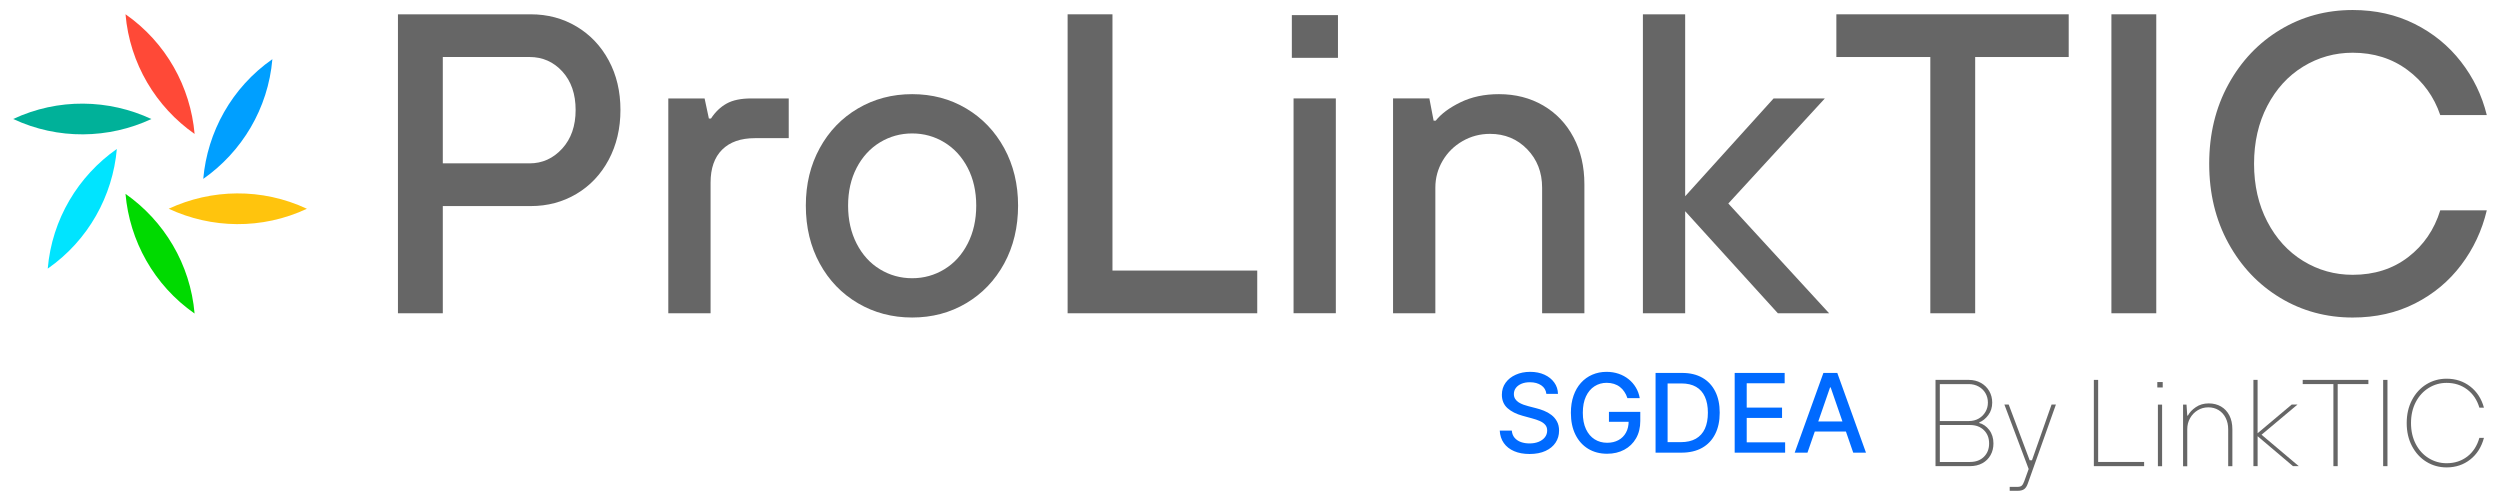 <svg width="156" height="31" viewBox="0 0 156 31" fill="none" xmlns="http://www.w3.org/2000/svg">
<path d="M120.776 29.088V23.705H122.852C123.134 23.705 123.386 23.768 123.61 23.893C123.833 24.018 124.005 24.189 124.129 24.404C124.253 24.62 124.314 24.858 124.314 25.12C124.314 25.423 124.233 25.682 124.071 25.9C123.909 26.117 123.721 26.27 123.506 26.358V26.396C123.747 26.458 123.955 26.603 124.129 26.831C124.303 27.058 124.391 27.34 124.391 27.672C124.391 27.944 124.331 28.187 124.21 28.402C124.089 28.617 123.918 28.786 123.699 28.906C123.478 29.026 123.221 29.087 122.93 29.087H120.777L120.776 29.088ZM122.852 26.273C123.088 26.273 123.295 26.221 123.475 26.116C123.655 26.012 123.794 25.871 123.894 25.697C123.995 25.523 124.045 25.33 124.045 25.121C124.045 24.911 123.994 24.71 123.891 24.533C123.789 24.357 123.646 24.218 123.464 24.119C123.282 24.018 123.078 23.968 122.852 23.968H121.045V26.275H122.852V26.273ZM122.93 28.826C123.288 28.826 123.577 28.72 123.794 28.507C124.012 28.294 124.121 28.016 124.121 27.673C124.121 27.331 124.012 27.051 123.794 26.84C123.577 26.627 123.288 26.521 122.93 26.521H121.046V28.827H122.93V28.826Z" fill="#666666"/>
<path d="M128.019 25.245H128.288L126.535 30.174C126.474 30.348 126.394 30.468 126.297 30.531C126.199 30.595 126.064 30.627 125.889 30.627H125.405V30.381H125.881C126.01 30.381 126.101 30.355 126.158 30.303C126.214 30.252 126.265 30.162 126.312 30.035L126.589 29.266L125.074 25.244H125.343L126.65 28.719H126.796L128.018 25.244L128.019 25.245Z" fill="#666666"/>
<path d="M133.793 29.088H130.656V23.705H130.925V28.826H133.793V29.088Z" fill="#666666"/>
<path d="M134.954 24.178H134.616V23.84H134.954V24.178ZM134.915 29.092H134.653V25.248H134.915V29.092Z" fill="#666666"/>
<path d="M136.223 29.092V25.248H136.438L136.485 25.933H136.524C136.626 25.738 136.791 25.562 137.019 25.407C137.247 25.25 137.515 25.172 137.823 25.172C138.11 25.172 138.366 25.236 138.589 25.364C138.812 25.493 138.986 25.679 139.112 25.921C139.237 26.165 139.3 26.453 139.3 26.786V29.092H139.039V26.786C139.039 26.519 138.986 26.282 138.88 26.075C138.776 25.868 138.63 25.706 138.442 25.591C138.255 25.476 138.041 25.418 137.8 25.418C137.558 25.418 137.338 25.478 137.138 25.599C136.938 25.72 136.779 25.884 136.662 26.091C136.543 26.298 136.485 26.531 136.485 26.787V29.093H136.223V29.092Z" fill="#666666"/>
<path d="M140.874 29.088H140.613V23.705H140.874V27.034L143.004 25.243H143.365L141.12 27.127L143.443 29.087H143.081L140.875 27.219V29.087L140.874 29.088Z" fill="#666666"/>
<path d="M145.872 29.088H145.604V23.967H143.689V23.705H147.787V23.967H145.872V29.088Z" fill="#666666"/>
<path d="M148.978 29.088H148.709V23.705H148.978V29.088Z" fill="#666666"/>
<path d="M151.408 28.817C151.029 28.583 150.729 28.256 150.508 27.836C150.287 27.416 150.178 26.936 150.178 26.399C150.178 25.861 150.288 25.381 150.508 24.961C150.728 24.541 151.029 24.214 151.408 23.98C151.787 23.747 152.207 23.631 152.669 23.631C153.233 23.631 153.723 23.793 154.141 24.115C154.559 24.438 154.845 24.879 154.998 25.437H154.713C154.57 24.956 154.316 24.577 153.952 24.303C153.588 24.028 153.161 23.892 152.669 23.892C152.263 23.892 151.891 23.997 151.55 24.207C151.21 24.418 150.94 24.712 150.743 25.091C150.546 25.47 150.447 25.907 150.447 26.399C150.447 26.891 150.546 27.327 150.743 27.706C150.94 28.085 151.209 28.38 151.55 28.59C151.891 28.8 152.264 28.905 152.669 28.905C153.165 28.905 153.595 28.767 153.957 28.49C154.318 28.213 154.571 27.823 154.714 27.321H154.999C154.845 27.895 154.559 28.346 154.143 28.674C153.725 29.002 153.234 29.166 152.67 29.166C152.209 29.166 151.788 29.05 151.409 28.817H151.408Z" fill="#666666"/>
<path d="M7.831 12.096C10.233 13.78 11.878 16.476 12.142 19.565C9.599 17.791 8.086 15.02 7.831 12.096Z" fill="#00DA00"/>
<path d="M7.291 9.295C7.034 12.218 5.52 14.99 2.978 16.763C3.243 13.673 4.887 10.978 7.291 9.295Z" fill="#00E4FF"/>
<path d="M9.448 7.427C6.787 8.665 3.631 8.74 0.823 7.425C3.632 6.109 6.788 6.186 9.448 7.427Z" fill="#00B199"/>
<path d="M12.143 8.358C9.739 6.674 8.096 3.978 7.832 0.889C10.375 2.663 11.887 5.434 12.143 8.358Z" fill="#FF4937"/>
<path d="M12.683 11.162C12.94 8.239 14.454 5.467 16.996 3.693C16.731 6.783 15.087 9.478 12.683 11.162Z" fill="#009FFF"/>
<path d="M10.526 13.025C13.187 11.787 16.343 11.712 19.151 13.027C16.342 14.343 13.186 14.267 10.526 13.025Z" fill="#FFC40D"/>
<path d="M24.832 19.548V0.893H33.12C34.168 0.893 35.119 1.145 35.971 1.652C36.824 2.159 37.495 2.865 37.984 3.771C38.473 4.677 38.716 5.707 38.716 6.862C38.716 8.017 38.471 9.052 37.984 9.967C37.495 10.883 36.824 11.592 35.971 12.099C35.118 12.606 34.168 12.859 33.12 12.859H27.631V19.548H24.832ZM33.041 10.194C33.84 10.194 34.52 9.887 35.08 9.274C35.639 8.662 35.919 7.857 35.919 6.862C35.919 5.867 35.643 5.068 35.093 4.463C34.542 3.86 33.858 3.557 33.041 3.557H27.631V10.192H33.041V10.194Z" fill="#666666"/>
<path d="M41.702 19.547V6.143H43.967L44.234 7.395H44.367C44.633 6.987 44.957 6.676 45.34 6.463C45.721 6.25 46.233 6.143 46.871 6.143H49.217V8.621H47.112C46.223 8.621 45.54 8.861 45.059 9.341C44.58 9.82 44.34 10.505 44.34 11.393V19.549H41.702V19.547Z" fill="#666666"/>
<path d="M53.535 18.92C52.522 18.325 51.726 17.498 51.15 16.441C50.572 15.384 50.284 14.181 50.284 12.831C50.284 11.481 50.572 10.303 51.15 9.246C51.727 8.189 52.522 7.364 53.535 6.768C54.547 6.173 55.675 5.875 56.919 5.875C58.163 5.875 59.286 6.172 60.29 6.768C61.294 7.364 62.084 8.189 62.663 9.246C63.24 10.303 63.528 11.498 63.528 12.831C63.528 14.163 63.239 15.386 62.663 16.441C62.085 17.498 61.295 18.325 60.29 18.92C59.287 19.515 58.163 19.813 56.919 19.813C55.675 19.813 54.547 19.515 53.535 18.92ZM58.931 16.801C59.544 16.428 60.028 15.895 60.384 15.202C60.739 14.51 60.917 13.719 60.917 12.831C60.917 11.942 60.739 11.156 60.384 10.472C60.028 9.789 59.544 9.259 58.931 8.886C58.319 8.513 57.648 8.327 56.919 8.327C56.19 8.327 55.52 8.514 54.906 8.886C54.293 9.26 53.809 9.789 53.454 10.472C53.099 11.156 52.921 11.942 52.921 12.831C52.921 13.719 53.099 14.51 53.454 15.202C53.809 15.895 54.293 16.428 54.906 16.801C55.519 17.175 56.19 17.361 56.919 17.361C57.648 17.361 58.318 17.174 58.931 16.801Z" fill="#666666"/>
<path d="M78.452 19.548H66.619V0.893H69.418V16.883H78.452V19.548Z" fill="#666666"/>
<path d="M83.489 3.609H80.611V0.943H83.489V3.609ZM83.356 19.545H80.718V6.141H83.356V19.545Z" fill="#666666"/>
<path d="M86.926 19.546V6.142H89.192L89.458 7.528H89.591C89.929 7.102 90.445 6.719 91.137 6.382C91.83 6.045 92.629 5.875 93.536 5.875C94.566 5.875 95.486 6.111 96.294 6.581C97.103 7.053 97.734 7.713 98.186 8.566C98.64 9.42 98.866 10.397 98.866 11.498V19.546H96.228V11.711C96.228 10.752 95.917 9.953 95.296 9.312C94.674 8.672 93.9 8.353 92.978 8.353C92.356 8.353 91.783 8.505 91.259 8.807C90.735 9.11 90.322 9.517 90.02 10.032C89.717 10.548 89.566 11.107 89.566 11.711V19.546H86.928H86.926Z" fill="#666666"/>
<path d="M105.154 19.548H102.517V0.893H105.154V12.246L110.672 6.143H113.87L107.847 12.699L114.137 19.548H110.938L105.154 13.179V19.548Z" fill="#666666"/>
<path d="M123.251 19.548H120.452V3.558H114.589V0.893H129.087V3.558H123.251V19.548Z" fill="#666666"/>
<path d="M134.551 19.548H131.752V0.893H134.551V19.548Z" fill="#666666"/>
<path d="M142.291 18.587C140.932 17.77 139.852 16.632 139.053 15.176C138.253 13.719 137.854 12.066 137.854 10.219C137.854 8.371 138.253 6.719 139.053 5.262C139.852 3.805 140.932 2.668 142.291 1.851C143.65 1.034 145.156 0.625 146.808 0.625C148.23 0.625 149.517 0.914 150.673 1.492C151.828 2.069 152.791 2.855 153.565 3.851C154.338 4.846 154.875 5.955 155.176 7.182H152.272C151.881 6.027 151.201 5.09 150.233 4.37C149.265 3.65 148.124 3.29 146.808 3.29C145.689 3.29 144.658 3.58 143.717 4.156C142.775 4.733 142.029 5.551 141.479 6.608C140.928 7.665 140.653 8.869 140.653 10.22C140.653 11.571 140.929 12.775 141.479 13.83C142.029 14.887 142.775 15.705 143.717 16.283C144.659 16.86 145.69 17.148 146.808 17.148C148.158 17.148 149.313 16.779 150.273 16.042C151.233 15.305 151.898 14.333 152.272 13.124H155.176C154.875 14.386 154.342 15.523 153.577 16.535C152.813 17.548 151.854 18.348 150.699 18.934C149.544 19.521 148.247 19.814 146.808 19.814C145.156 19.814 143.65 19.405 142.291 18.588V18.587Z" fill="#666666"/>
<path d="M96.494 24.578C96.468 24.348 96.361 24.17 96.173 24.043C95.986 23.916 95.749 23.852 95.464 23.852C95.26 23.852 95.083 23.884 94.934 23.949C94.785 24.012 94.67 24.099 94.587 24.211C94.506 24.321 94.466 24.447 94.466 24.588C94.466 24.706 94.493 24.808 94.548 24.894C94.605 24.98 94.678 25.052 94.769 25.11C94.862 25.167 94.96 25.214 95.066 25.253C95.171 25.29 95.272 25.321 95.369 25.346L95.855 25.472C96.014 25.511 96.177 25.563 96.343 25.63C96.51 25.696 96.665 25.784 96.807 25.892C96.95 26.001 97.065 26.135 97.152 26.295C97.241 26.456 97.286 26.648 97.286 26.871C97.286 27.153 97.213 27.403 97.067 27.622C96.923 27.84 96.713 28.013 96.438 28.139C96.164 28.265 95.833 28.329 95.445 28.329C95.072 28.329 94.75 28.27 94.478 28.151C94.206 28.033 93.993 27.866 93.839 27.648C93.685 27.43 93.6 27.171 93.584 26.871H94.337C94.351 27.051 94.41 27.201 94.512 27.32C94.615 27.439 94.747 27.527 94.908 27.585C95.07 27.642 95.247 27.67 95.44 27.67C95.652 27.67 95.841 27.637 96.006 27.571C96.172 27.503 96.304 27.409 96.399 27.289C96.495 27.168 96.543 27.026 96.543 26.864C96.543 26.716 96.501 26.596 96.416 26.502C96.334 26.408 96.221 26.33 96.079 26.269C95.938 26.207 95.778 26.153 95.6 26.106L95.012 25.945C94.614 25.837 94.298 25.677 94.065 25.467C93.833 25.256 93.717 24.978 93.717 24.631C93.717 24.345 93.795 24.094 93.951 23.881C94.106 23.667 94.317 23.501 94.582 23.383C94.848 23.263 95.147 23.203 95.481 23.203C95.818 23.203 96.115 23.262 96.373 23.38C96.632 23.498 96.836 23.661 96.985 23.869C97.134 24.074 97.212 24.311 97.218 24.578H96.494ZM101.55 24.843C101.503 24.695 101.44 24.563 101.36 24.447C101.283 24.328 101.19 24.228 101.081 24.145C100.973 24.061 100.849 23.997 100.709 23.953C100.572 23.91 100.42 23.888 100.255 23.888C99.975 23.888 99.722 23.96 99.497 24.104C99.272 24.248 99.094 24.46 98.963 24.738C98.833 25.015 98.768 25.354 98.768 25.756C98.768 26.159 98.834 26.5 98.965 26.779C99.096 27.057 99.276 27.269 99.504 27.413C99.733 27.557 99.993 27.629 100.284 27.629C100.555 27.629 100.79 27.574 100.991 27.464C101.194 27.354 101.35 27.198 101.46 26.997C101.572 26.795 101.628 26.557 101.628 26.283L101.822 26.32H100.398V25.7H102.354V26.266C102.354 26.684 102.265 27.047 102.087 27.355C101.91 27.661 101.666 27.897 101.353 28.064C101.042 28.231 100.686 28.314 100.284 28.314C99.834 28.314 99.439 28.21 99.099 28.003C98.76 27.796 98.496 27.502 98.307 27.121C98.117 26.739 98.023 26.286 98.023 25.761C98.023 25.364 98.078 25.008 98.188 24.692C98.298 24.376 98.453 24.108 98.652 23.888C98.853 23.666 99.088 23.497 99.359 23.38C99.631 23.262 99.928 23.203 100.25 23.203C100.519 23.203 100.769 23.243 101.001 23.322C101.234 23.401 101.441 23.514 101.623 23.66C101.806 23.805 101.957 23.979 102.077 24.18C102.197 24.379 102.278 24.6 102.32 24.843H101.55ZM104.918 28.246H103.307V23.271H104.969C105.456 23.271 105.875 23.37 106.225 23.57C106.574 23.767 106.842 24.052 107.029 24.422C107.217 24.792 107.31 25.235 107.31 25.751C107.31 26.27 107.216 26.715 107.026 27.087C106.838 27.46 106.566 27.747 106.21 27.947C105.854 28.146 105.423 28.246 104.918 28.246ZM104.058 27.59H104.876C105.255 27.59 105.57 27.519 105.821 27.376C106.072 27.232 106.26 27.024 106.385 26.752C106.51 26.478 106.572 26.145 106.572 25.751C106.572 25.361 106.51 25.03 106.385 24.758C106.262 24.485 106.078 24.279 105.833 24.138C105.589 23.997 105.285 23.927 104.922 23.927H104.058V27.59ZM108.244 28.246V23.271H111.363V23.917H108.995V25.433H111.2V26.077H108.995V27.6H111.392V28.246H108.244ZM112.786 28.246H111.989L113.78 23.271H114.647L116.437 28.246H115.641L114.234 24.175H114.195L112.786 28.246ZM112.92 26.298H115.504V26.929H112.92V26.298Z" fill="#006AFF"/>
</svg>

